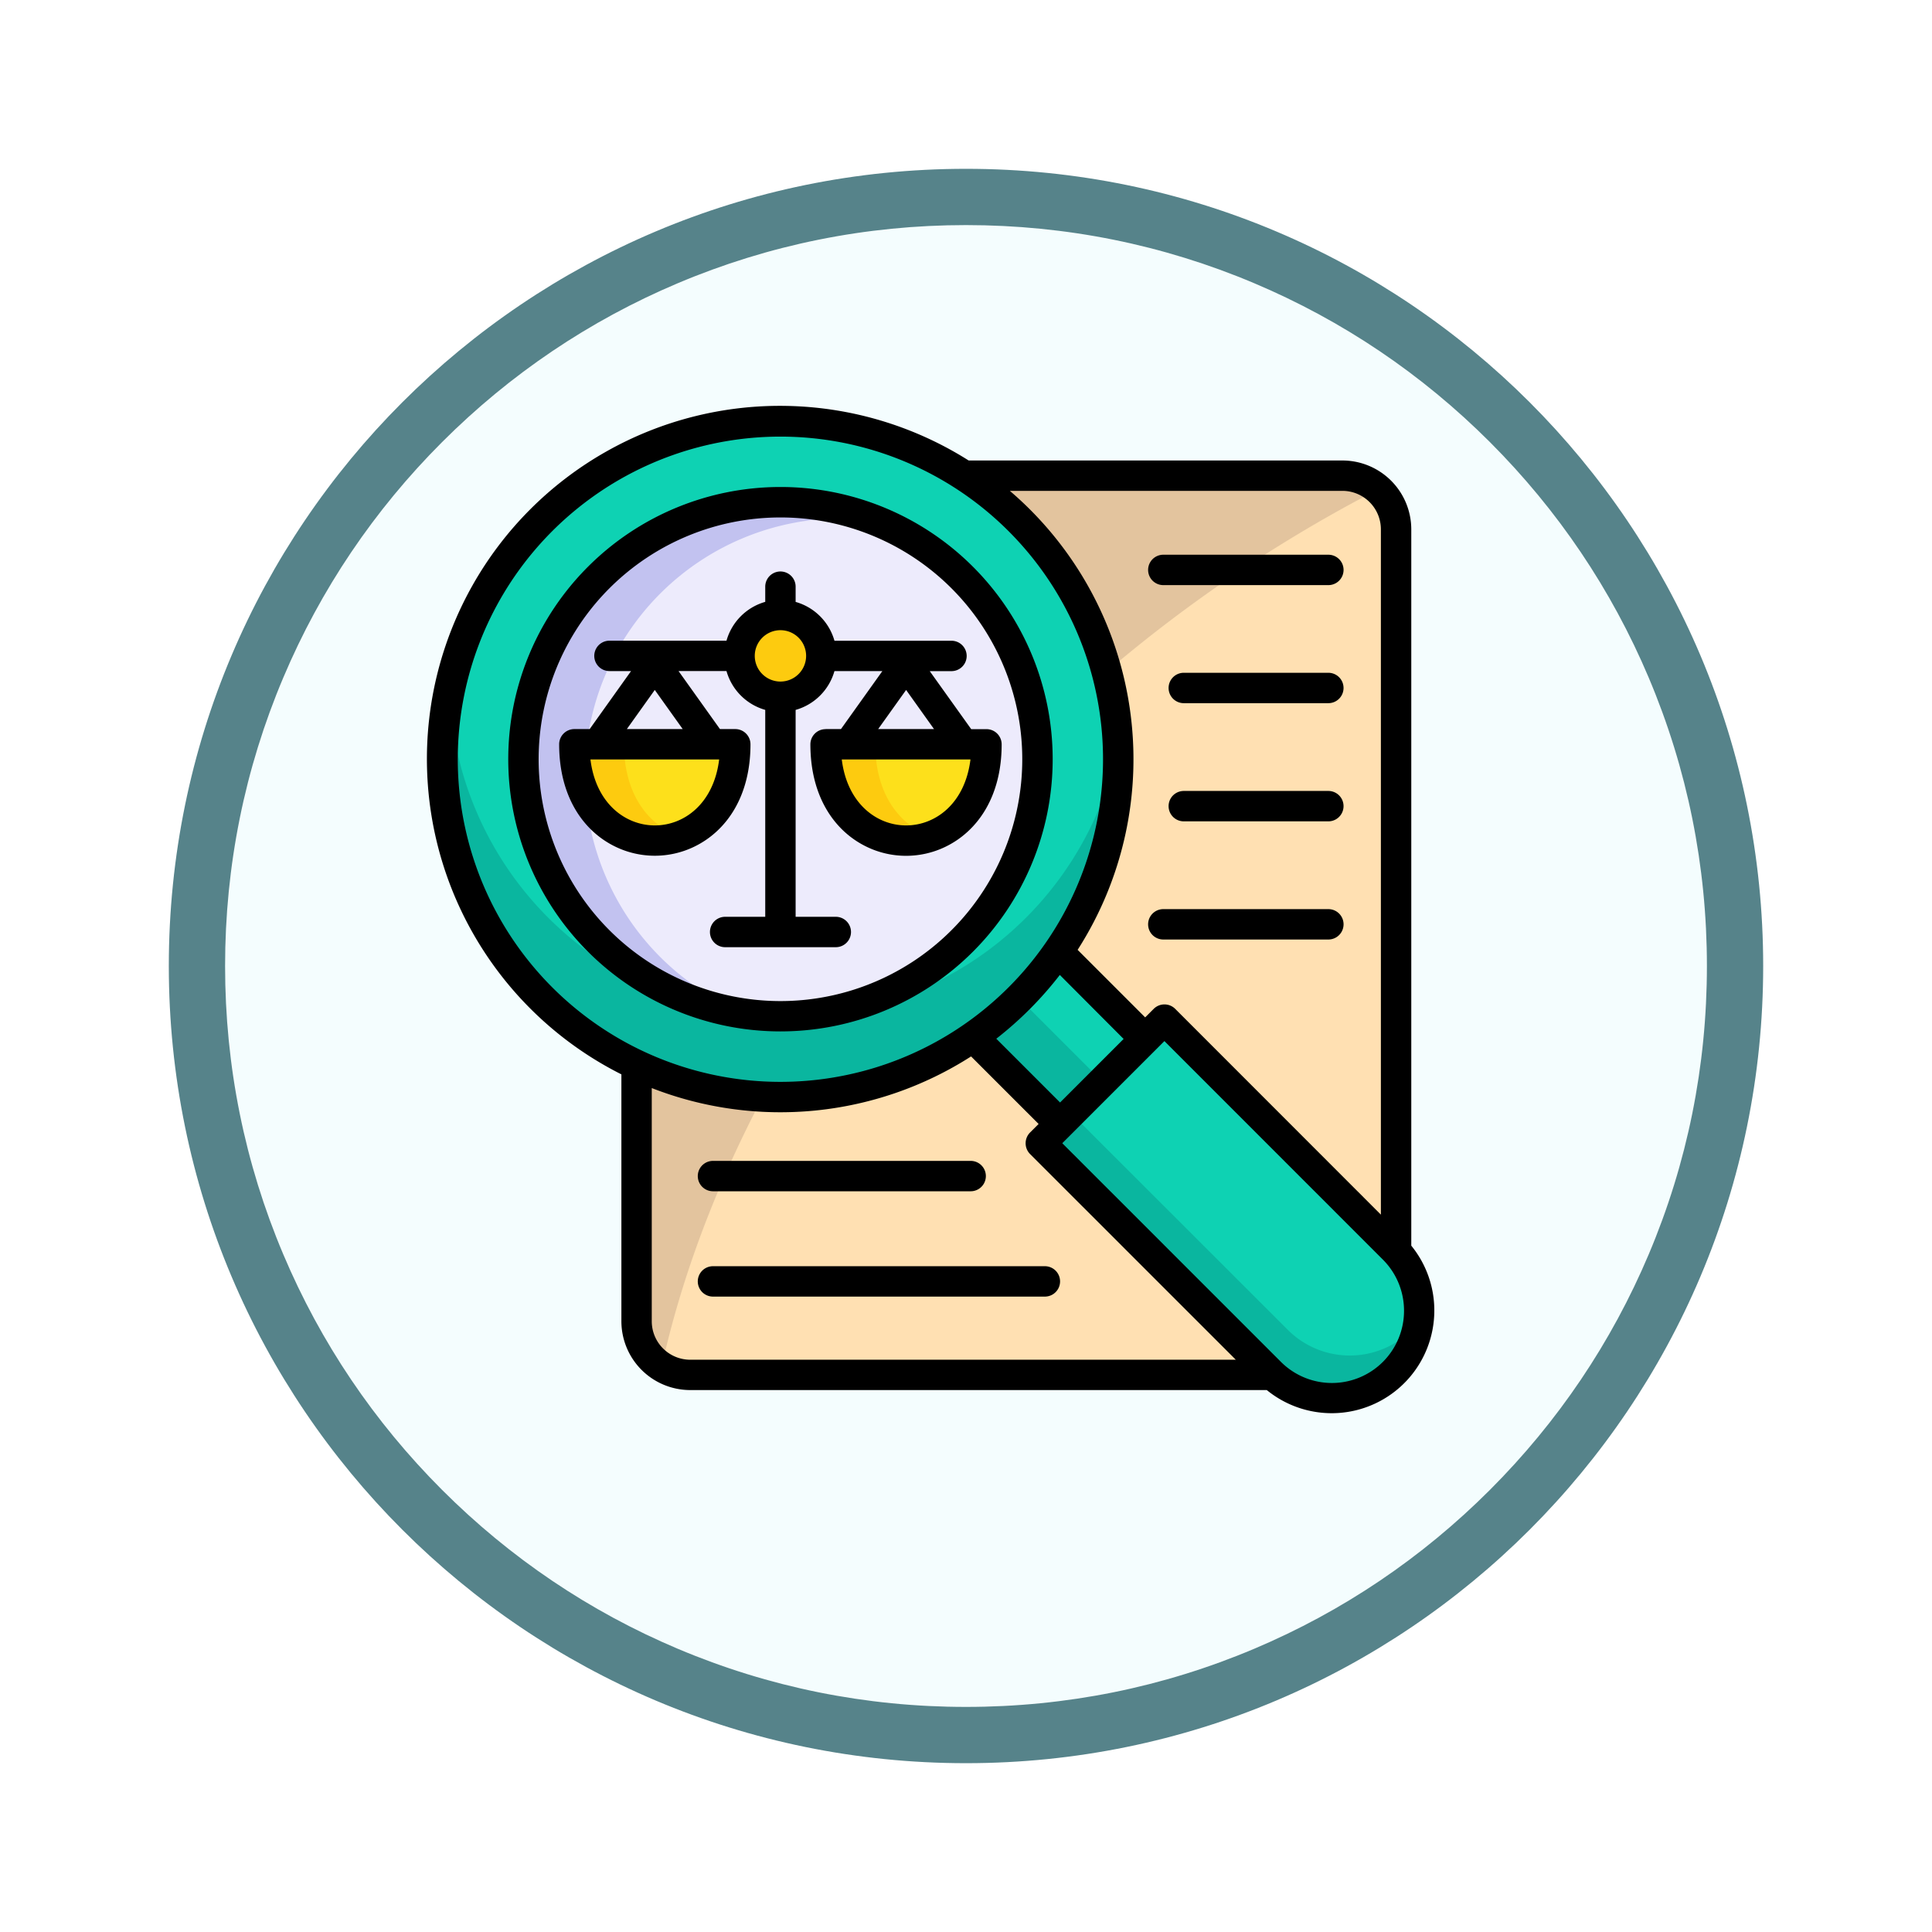 <svg xmlns="http://www.w3.org/2000/svg" xmlns:xlink="http://www.w3.org/1999/xlink" width="103" height="103" viewBox="0 0 103 103">
  <defs>
    <filter id="Path_978624" x="0" y="0" width="103" height="103" filterUnits="userSpaceOnUse">
      <feOffset dy="3" input="SourceAlpha"/>
      <feGaussianBlur stdDeviation="3" result="blur"/>
      <feFlood flood-opacity="0.161"/>
      <feComposite operator="in" in2="blur"/>
      <feComposite in="SourceGraphic"/>
    </filter>
  </defs>
  <g id="Group_1164911" data-name="Group 1164911" transform="translate(-195 -5672)">
    <g id="Group_1164443" data-name="Group 1164443" transform="translate(0 1711)">
      <g id="Group_1164323" data-name="Group 1164323" transform="translate(204 3967)">
        <g transform="matrix(1, 0, 0, 1, -9, -6)" filter="url(#Path_978624)">
          <g id="Path_978624-2" data-name="Path 978624" transform="translate(9 6)" fill="#f4fdfe">
            <path d="M 42.5 83.5 C 36.964 83.5 31.595 82.416 26.541 80.279 C 21.659 78.214 17.274 75.257 13.509 71.491 C 9.743 67.726 6.786 63.341 4.721 58.459 C 2.584 53.405 1.5 48.036 1.5 42.5 C 1.5 36.964 2.584 31.595 4.721 26.541 C 6.786 21.659 9.743 17.274 13.509 13.509 C 17.274 9.743 21.659 6.786 26.541 4.721 C 31.595 2.584 36.964 1.5 42.5 1.5 C 48.036 1.5 53.405 2.584 58.459 4.721 C 63.341 6.786 67.726 9.743 71.491 13.509 C 75.257 17.274 78.214 21.659 80.279 26.541 C 82.416 31.595 83.5 36.964 83.5 42.5 C 83.5 48.036 82.416 53.405 80.279 58.459 C 78.214 63.341 75.257 67.726 71.491 71.491 C 67.726 75.257 63.341 78.214 58.459 80.279 C 53.405 82.416 48.036 83.5 42.5 83.5 Z" stroke="none"/>
            <path d="M 42.5 3 C 37.166 3 31.994 4.044 27.126 6.103 C 22.422 8.092 18.198 10.941 14.569 14.569 C 10.941 18.198 8.092 22.422 6.103 27.126 C 4.044 31.994 3 37.166 3 42.5 C 3 47.834 4.044 53.006 6.103 57.874 C 8.092 62.578 10.941 66.802 14.569 70.431 C 18.198 74.059 22.422 76.908 27.126 78.897 C 31.994 80.956 37.166 82 42.5 82 C 47.834 82 53.006 80.956 57.874 78.897 C 62.578 76.908 66.802 74.059 70.431 70.431 C 74.059 66.802 76.908 62.578 78.897 57.874 C 80.956 53.006 82 47.834 82 42.5 C 82 37.166 80.956 31.994 78.897 27.126 C 76.908 22.422 74.059 18.198 70.431 14.569 C 66.802 10.941 62.578 8.092 57.874 6.103 C 53.006 4.044 47.834 3 42.5 3 M 42.5 0 C 65.972 0 85 19.028 85 42.5 C 85 65.972 65.972 85 42.5 85 C 19.028 85 0 65.972 0 42.5 C 0 19.028 19.028 0 42.5 0 Z" stroke="none" fill="#56838a"/>
          </g>
        </g>
      </g>
      <g id="transparency_18290514" transform="translate(191.867 3953.277)">
        <g id="Group_1164356" data-name="Group 1164356" transform="translate(26.731 30.191)">
          <path id="Path_982597" data-name="Path 982597" d="M125.153,61.38h34.784a2.862,2.862,0,0,1,2.853,2.857v42.23a2.861,2.861,0,0,1-2.853,2.853H125.153a2.864,2.864,0,0,1-2.853-2.853V64.237A2.864,2.864,0,0,1,125.153,61.38Z" transform="translate(-111.96 -58.489)" fill="#e3c49e" fill-rule="evenodd"/>
          <path id="Path_982598" data-name="Path 982598" d="M172.06,67.7a2.838,2.838,0,0,1,.955,2.125v42.23a2.861,2.861,0,0,1-2.853,2.853H135.376a2.862,2.862,0,0,1-1.516-.436c2.39-10.833,8.921-22.587,19.022-32.689A76.142,76.142,0,0,1,172.06,67.7Z" transform="translate(-122.182 -64.077)" fill="#ffe0b2" fill-rule="evenodd"/>
          <path id="Path_982599" data-name="Path 982599" d="M249.4,257.4l4.533-4.537-8.9-8.9-4.533,4.533Z" transform="translate(-216.484 -219.944)" fill="#0ab69f" fill-rule="evenodd"/>
          <path id="Path_982600" data-name="Path 982600" d="M268.884,255.144l2.279-2.283-8.9-8.9-2.279,2.279Z" transform="translate(-233.71 -219.944)" fill="#0ed2b3" fill-rule="evenodd"/>
          <path id="Path_982601" data-name="Path 982601" d="M38.206,41.666a18.008,18.008,0,1,1,0,25.467A18,18,0,0,1,38.206,41.666Z" transform="translate(-32.93 -36.39)" fill="#0ab69f" fill-rule="evenodd"/>
          <path id="Path_982602" data-name="Path 982602" d="M41.009,41.666A18.01,18.01,0,0,1,71.741,53.729,18.01,18.01,0,0,1,36.1,50.78,17.9,17.9,0,0,1,41.009,41.666Z" transform="translate(-35.733 -36.39)" fill="#0ed2b3" fill-rule="evenodd"/>
          <path id="Path_982603" data-name="Path 982603" d="M74.173,77.639a13.7,13.7,0,1,1,0,19.38A13.709,13.709,0,0,1,74.173,77.639Z" transform="translate(-65.852 -69.319)" fill="#c2c2f0" fill-rule="evenodd"/>
          <path id="Path_982604" data-name="Path 982604" d="M114.021,81.158a13.7,13.7,0,0,1-6.9,26.3,13.7,13.7,0,0,1,6.9-26.3Z" transform="translate(-90.92 -75.873)" fill="#edebfc" fill-rule="evenodd"/>
          <path id="Path_982605" data-name="Path 982605" d="M171.931,125.56a2.181,2.181,0,1,1-2.181,2.181A2.18,2.18,0,0,1,171.931,125.56Z" transform="translate(-153.92 -115.243)" fill="#fdcb0f" fill-rule="evenodd"/>
          <path id="Path_982606" data-name="Path 982606" d="M93.64,185.14h8.577C102.217,191.985,93.64,191.985,93.64,185.14Z" transform="translate(-86.616 -167.929)" fill="#fdcb0f" fill-rule="evenodd"/>
          <path id="Path_982607" data-name="Path 982607" d="M116.49,185.14h5.933c0,2.709-1.344,4.346-2.965,4.909-1.623-.563-2.968-2.2-2.968-4.909Z" transform="translate(-106.822 -167.929)" fill="#fde01b" fill-rule="evenodd"/>
          <path id="Path_982608" data-name="Path 982608" d="M209.41,185.14h8.579C217.989,191.985,209.41,191.985,209.41,185.14Z" transform="translate(-188.991 -167.929)" fill="#fdcb0f" fill-rule="evenodd"/>
          <path id="Path_982609" data-name="Path 982609" d="M232.28,185.14h5.933c0,2.709-1.344,4.346-2.968,4.909-1.623-.563-2.965-2.2-2.965-4.909Z" transform="translate(-209.215 -167.929)" fill="#fde01b" fill-rule="evenodd"/>
          <path id="Path_982610" data-name="Path 982610" d="M308.56,318.609l6.589-6.589,12.227,12.227a4.659,4.659,0,0,1-6.589,6.589Z" transform="translate(-276.669 -280.129)" fill="#0ab69f" fill-rule="evenodd"/>
          <path id="Path_982611" data-name="Path 982611" d="M322.45,317.006l4.982-4.986,12.227,12.227a4.662,4.662,0,0,1,1.319,3.9,4.83,4.83,0,0,1-.37.42,4.669,4.669,0,0,1-6.589,0Z" transform="translate(-288.952 -280.129)" fill="#0ed2b3" fill-rule="evenodd"/>
        </g>
        <path id="Path_982612" data-name="Path 982612" d="M41.144,76.848a.81.81,0,1,1,0-1.62H58.838a.81.81,0,0,1,0,1.62Zm0-5.615a.81.81,0,1,1,0-1.62H54.882a.81.81,0,1,1,0,1.62ZM65.152,38.917a.81.81,0,1,1,0-1.62h8.8a.81.81,0,0,1,0,1.62Zm0,18.894a.81.81,0,1,1,0-1.62h8.8a.81.81,0,0,1,0,1.62Zm1.092-6.3a.81.81,0,1,1,0-1.62h7.707a.81.81,0,0,1,0,1.62Zm0-6.3a.81.81,0,1,1,0-1.62h7.707a.81.81,0,0,1,0,1.62ZM58.048,68.1l.456-.456-3.6-3.6A18.858,18.858,0,0,1,37.88,65.73V78.167a2.053,2.053,0,0,0,2.043,2.047H69.017L58.047,69.246a.814.814,0,0,1,0-1.145Zm6.137-6.137.456-.456a.811.811,0,0,1,1.144,0L76.752,72.479V35.939a2.053,2.053,0,0,0-2.043-2.047H56.97a18.829,18.829,0,0,1,3.614,24.47ZM78.373,74.134A5.459,5.459,0,0,1,79.6,77.6h0a5.471,5.471,0,0,1-8.931,4.231H39.924a3.672,3.672,0,0,1-3.663-3.667V65A18.823,18.823,0,1,1,54.775,32.273H74.709a3.674,3.674,0,0,1,3.663,3.667v38.2ZM65.211,63.226l-5.445,5.445L71.419,80.324A3.844,3.844,0,0,0,77.985,77.6h0a3.842,3.842,0,0,0-1.125-2.722ZM47.15,46.592h.817L50.174,43.5H47.62a3,3,0,0,1-2.07,2.07V56.6h2.142a.81.81,0,1,1,0,1.62h-5.9a.81.81,0,1,1,0-1.62h2.138V45.569a3,3,0,0,1-2.066-2.07H39.308l2.208,3.093h.817a.812.812,0,0,1,.81.81c0,2.821-1.312,4.644-2.994,5.458a4.821,4.821,0,0,1-4.212,0c-1.679-.813-2.994-2.637-2.994-5.458a.812.812,0,0,1,.81-.81h.817L36.776,43.5H35.625a.81.81,0,0,1,0-1.62h6.239a3,3,0,0,1,2.066-2.07V39a.81.81,0,0,1,1.62,0v.813a3,3,0,0,1,2.07,2.07h6.239a.81.81,0,0,1,0,1.62H52.7l2.211,3.093h.813a.81.81,0,0,1,.81.81c0,2.821-1.312,4.644-2.991,5.458a4.821,4.821,0,0,1-4.212,0c-1.682-.813-2.994-2.637-2.994-5.458a.81.81,0,0,1,.809-.81Zm2.8,0h2.978L51.44,44.506Zm4.92,1.62H48.01C48.586,52.9,54.293,52.9,54.871,48.212Zm-18.318-1.62h2.978l-1.489-2.086Zm4.92,1.62H34.611C35.189,52.9,40.9,52.9,41.473,48.212Zm4.237-6.49a1.369,1.369,0,1,0,0,1.935,1.37,1.37,0,0,0,0-1.935ZM34.481,37.936a14.512,14.512,0,1,1,0,20.524A14.51,14.51,0,0,1,34.481,37.936Zm1.144,1.149a12.892,12.892,0,1,0,18.232,0A12.893,12.893,0,0,0,35.625,39.085ZM59.635,59.7A19.219,19.219,0,0,1,56.248,63.1l3.4,3.4,3.388-3.388ZM44.739,31A17.2,17.2,0,1,0,56.9,36.037,17.2,17.2,0,0,0,44.739,31Z" transform="translate(0 0)"/>
      </g>
    </g>
  </g>
</svg>
